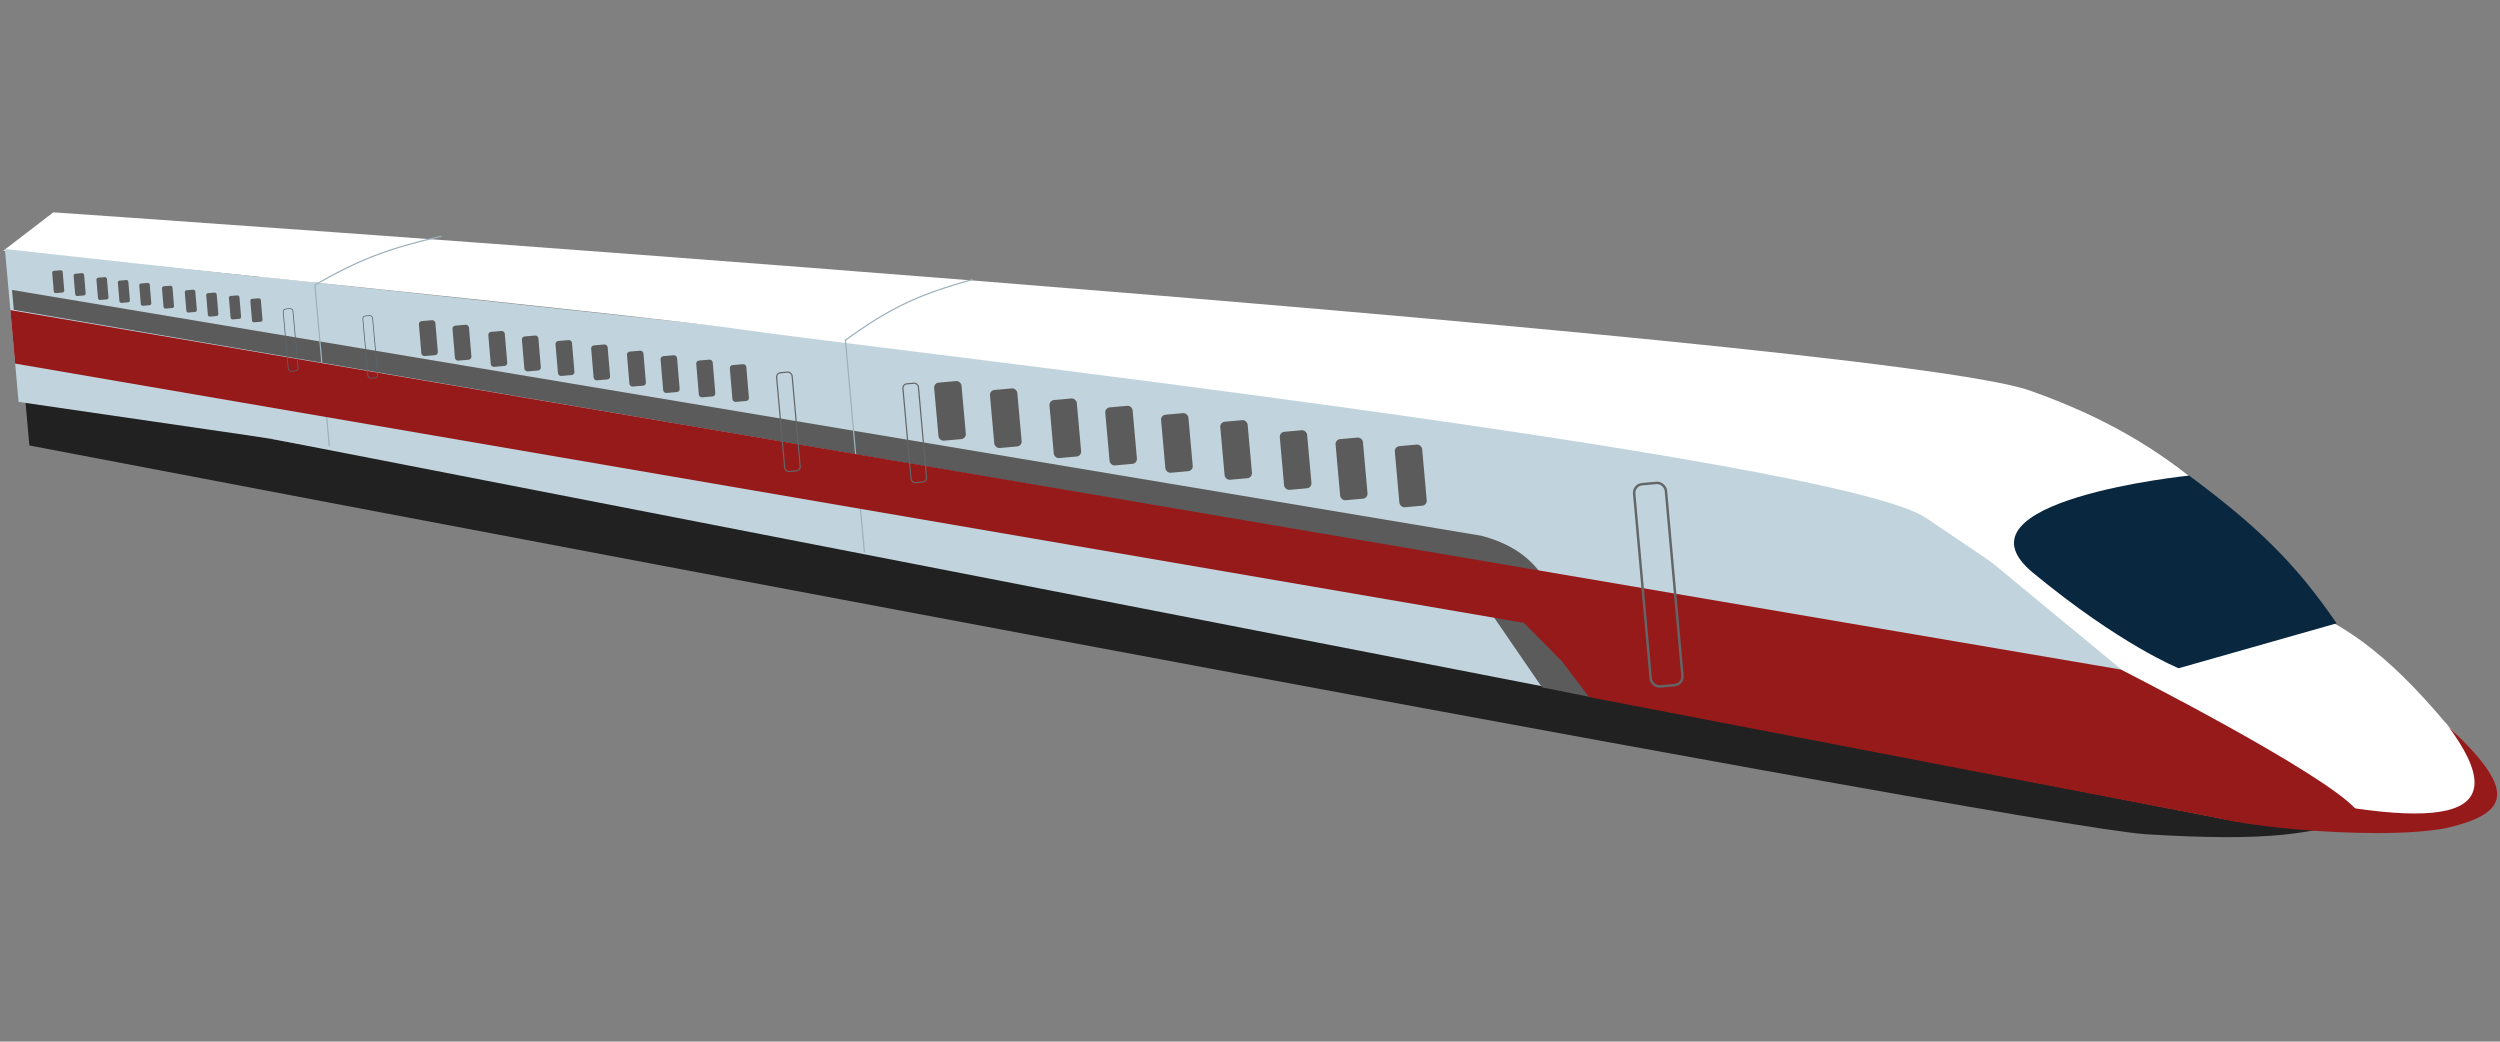 <svg viewBox="0 0 5002 2084" fill="none" xmlns="http://www.w3.org/2000/svg">
<rect x="0" y="0" width="5002" height="2084" fill="#808080" stroke="none"/>
<path d="M4294.38 1669.22C4539.61 1683.9 4628.41 1670.45 4747.05 1628.73L49.746 790.438L58.766 891.302C58.766 891.302 4049.15 1654.53 4294.38 1669.22Z" fill="#212121"/>
<path d="M4894.45 1447.82C5087.17 1643.33 4992.62 1694.8 4460.01 1640.72L545.848 878.55L516.739 553.063L3530.92 877.869L4103.57 826.656L4894.45 1447.82Z" fill="#C1D4DD"/>
<path d="M1496.7 661.034C1294.11 630.801 6.67 501.6 6.67 501.6L106.698 424.874C106.698 424.874 3759.68 674.851 4061.04 781.339C4362.4 887.826 4489.33 1038.35 4717.84 1302.23L4385.37 1395.82L3852.9 1035.74C3669.36 914.492 1699.3 691.266 1496.7 661.034Z" fill="white"/>
<path d="M547.236 878.427L518.225 554.031L9.817 498.238L37.173 804.132L547.236 878.427Z" fill="#C1D4DD"/>
<path d="M2906.12 1114.2L3085.29 1375.29L3182.26 1394.69C3111.3 1262.4 3138.95 1118.59 2964.41 1072.02L24.041 580.15L27.595 619.885L2906.12 1114.2Z" fill="#5B5B5B"/>
<rect x="2789.84" y="893.531" width="54.95" height="122.748" rx="9.884" transform="rotate(-5.11 2789.84 893.531)" fill="#5B5B5B"/>
<rect x="2671.34" y="879.482" width="54.95" height="122.748" rx="9.884" transform="rotate(-5.11 2671.34 879.482)" fill="#5B5B5B"/>
<rect x="2559.69" y="864.818" width="54.95" height="116.61" rx="9.884" transform="rotate(-5.11 2559.69 864.818)" fill="#5B5B5B"/>
<rect x="2440.66" y="844.655" width="54.95" height="116.61" rx="9.884" transform="rotate(-5.11 2440.66 844.655)" fill="#5B5B5B"/>
<rect x="2322.17" y="830.605" width="54.95" height="116.61" rx="9.884" transform="rotate(-5.11 2322.17 830.605)" fill="#5B5B5B"/>
<rect x="2210.52" y="815.941" width="54.95" height="116.61" rx="9.884" transform="rotate(-5.11 2210.52 815.941)" fill="#5B5B5B"/>
<rect x="1868.18" y="766.454" width="54.95" height="116.61" rx="9.884" transform="rotate(-5.11 1868.18 766.454)" fill="#5B5B5B"/>
<rect x="1979.83" y="781.116" width="54.95" height="116.61" rx="9.884" transform="rotate(-5.11 1979.83 781.116)" fill="#5B5B5B"/>
<rect x="2098.87" y="801.28" width="54.95" height="116.61" rx="9.884" transform="rotate(-5.11 2098.87 801.28)" fill="#5B5B5B"/>
<rect width="33.109" height="73.961" rx="5.956" transform="matrix(0.996 -0.085 0.084 0.996 1459.73 730.964)" fill="#5B5B5B"/>
<rect width="33.109" height="73.961" rx="5.956" transform="matrix(0.996 -0.085 0.084 0.996 1392.51 721.848)" fill="#5B5B5B"/>
<rect width="33.109" height="73.961" rx="5.956" transform="matrix(0.996 -0.085 0.084 0.996 1321.17 713.082)" fill="#5B5B5B"/>
<rect width="33.109" height="70.263" rx="5.956" transform="matrix(0.996 -0.085 0.084 0.996 1253.95 703.966)" fill="#5B5B5B"/>
<rect width="33.109" height="70.263" rx="5.956" transform="matrix(0.996 -0.085 0.084 0.996 1182.29 691.516)" fill="#5B5B5B"/>
<rect width="33.109" height="70.263" rx="5.956" transform="matrix(0.996 -0.085 0.084 0.996 1110.95 682.751)" fill="#5B5B5B"/>
<rect width="33.109" height="70.263" rx="5.956" transform="matrix(0.996 -0.085 0.084 0.996 1043.73 673.634)" fill="#5B5B5B"/>
<rect width="33.109" height="70.263" rx="5.956" transform="matrix(0.996 -0.085 0.084 0.996 837.632 642.952)" fill="#5B5B5B"/>
<rect width="33.109" height="70.263" rx="5.956" transform="matrix(0.996 -0.085 0.084 0.996 904.85 652.068)" fill="#5B5B5B"/>
<rect width="33.109" height="70.263" rx="5.956" transform="matrix(0.996 -0.085 0.084 0.996 976.506 664.518)" fill="#5B5B5B"/>
<rect width="21.1" height="47.133" rx="3.795" transform="matrix(0.996 -0.085 0.084 0.996 500.564 598.269)" fill="#5B5B5B"/>
<rect width="21.1" height="47.133" rx="3.795" transform="matrix(0.996 -0.085 0.084 0.996 457.728 592.459)" fill="#5B5B5B"/>
<rect width="21.1" height="47.133" rx="3.795" transform="matrix(0.996 -0.085 0.084 0.996 412.259 586.872)" fill="#5B5B5B"/>
<rect width="21.1" height="44.777" rx="3.795" transform="matrix(0.996 -0.085 0.084 0.996 369.42 581.063)" fill="#5B5B5B"/>
<rect width="21.1" height="44.777" rx="3.795" transform="matrix(0.996 -0.085 0.084 0.996 323.759 573.13)" fill="#5B5B5B"/>
<rect width="21.1" height="44.777" rx="3.795" transform="matrix(0.996 -0.085 0.084 0.996 278.294 567.544)" fill="#5B5B5B"/>
<rect width="21.1" height="44.777" rx="3.795" transform="matrix(0.996 -0.085 0.084 0.996 235.455 561.734)" fill="#5B5B5B"/>
<rect width="21.1" height="44.777" rx="3.795" transform="matrix(0.996 -0.085 0.084 0.996 104.116 542.181)" fill="#5B5B5B"/>
<rect width="21.1" height="44.777" rx="3.795" transform="matrix(0.996 -0.085 0.084 0.996 146.955 547.99)" fill="#5B5B5B"/>
<rect width="21.1" height="44.777" rx="3.795" transform="matrix(0.996 -0.085 0.084 0.996 192.619 555.924)" fill="#5B5B5B"/>
<path d="M1729.54 1105.43L1691.54 680.581C1780.49 616.271 1836.2 589.624 1946.19 559.218" stroke="#9CB1BB" stroke-width="2.471"/>
<path d="M658.887 893.089L630.001 570.102C718.93 519.306 774.353 497.878 883.326 472.495" stroke="#9CB1BB" stroke-width="2.471"/>
<path d="M3975.29 1117.18L4570.98 1609.23C4867.48 1610.92 4920.64 1639.58 4971.62 1539.51C4901.1 1459.55 4807.72 1326.18 4673.23 1248.86L3975.29 1117.18Z" fill="white"/>
<path d="M4895.71 1450.79C4895.71 1450.79 4440.61 1605.48 4421.72 1625.66C4402.84 1645.83 4749.98 1685.61 4895.71 1656.51C5027.56 1625.75 5031.9 1577.86 4895.71 1450.79Z" fill="#971A1A"/>
<path d="M4499.02 1575.61C4874.47 1662.79 5049.88 1653.12 4894.46 1447.82L4499.02 1575.61Z" fill="white"/>
<path d="M4359.06 1337.03C4359.06 1337.03 4242.49 1290.46 4067.5 1145.9C3892.52 1001.34 4379.99 951.532 4379.99 951.532C4513.42 1050.91 4590.49 1123.59 4675.14 1247.15L4359.06 1337.03Z" fill="#09273F"/>
<path d="M3048.95 1246.23L30.316 727.475L20.748 620.498L4243.44 1339.67C4243.44 1339.67 4652.91 1547.17 4715.28 1620.97C4756.62 1669.88 4472 1643.58 4472 1643.58L3179.47 1394.77L3124.74 1322.64L3048.95 1246.23Z" fill="#971A1A"/>
<rect x="3268.12" y="970.315" width="63.745" height="406.263" rx="17.297" transform="rotate(-5.11 3268.12 970.315)" stroke="#636566" stroke-width="4.942"/>
<rect x="566.152" y="618.7" width="19.627" height="125.086" rx="5.326" transform="rotate(-5.11 566.152 618.7)" stroke="#58656B" stroke-width="1.522"/>
<rect x="725.468" y="632.699" width="19.627" height="125.086" rx="5.326" transform="rotate(-5.11 725.468 632.699)" stroke="#58656B" stroke-width="1.522"/>
<rect x="1553.09" y="746.551" width="31.137" height="198.446" rx="8.449" transform="rotate(-5.11 1553.09 746.551)" stroke="#636566" stroke-width="2.414"/>
<rect x="1805.84" y="768.76" width="31.137" height="198.446" rx="8.449" transform="rotate(-5.11 1805.84 768.76)" stroke="#636566" stroke-width="2.414"/>
</svg>
